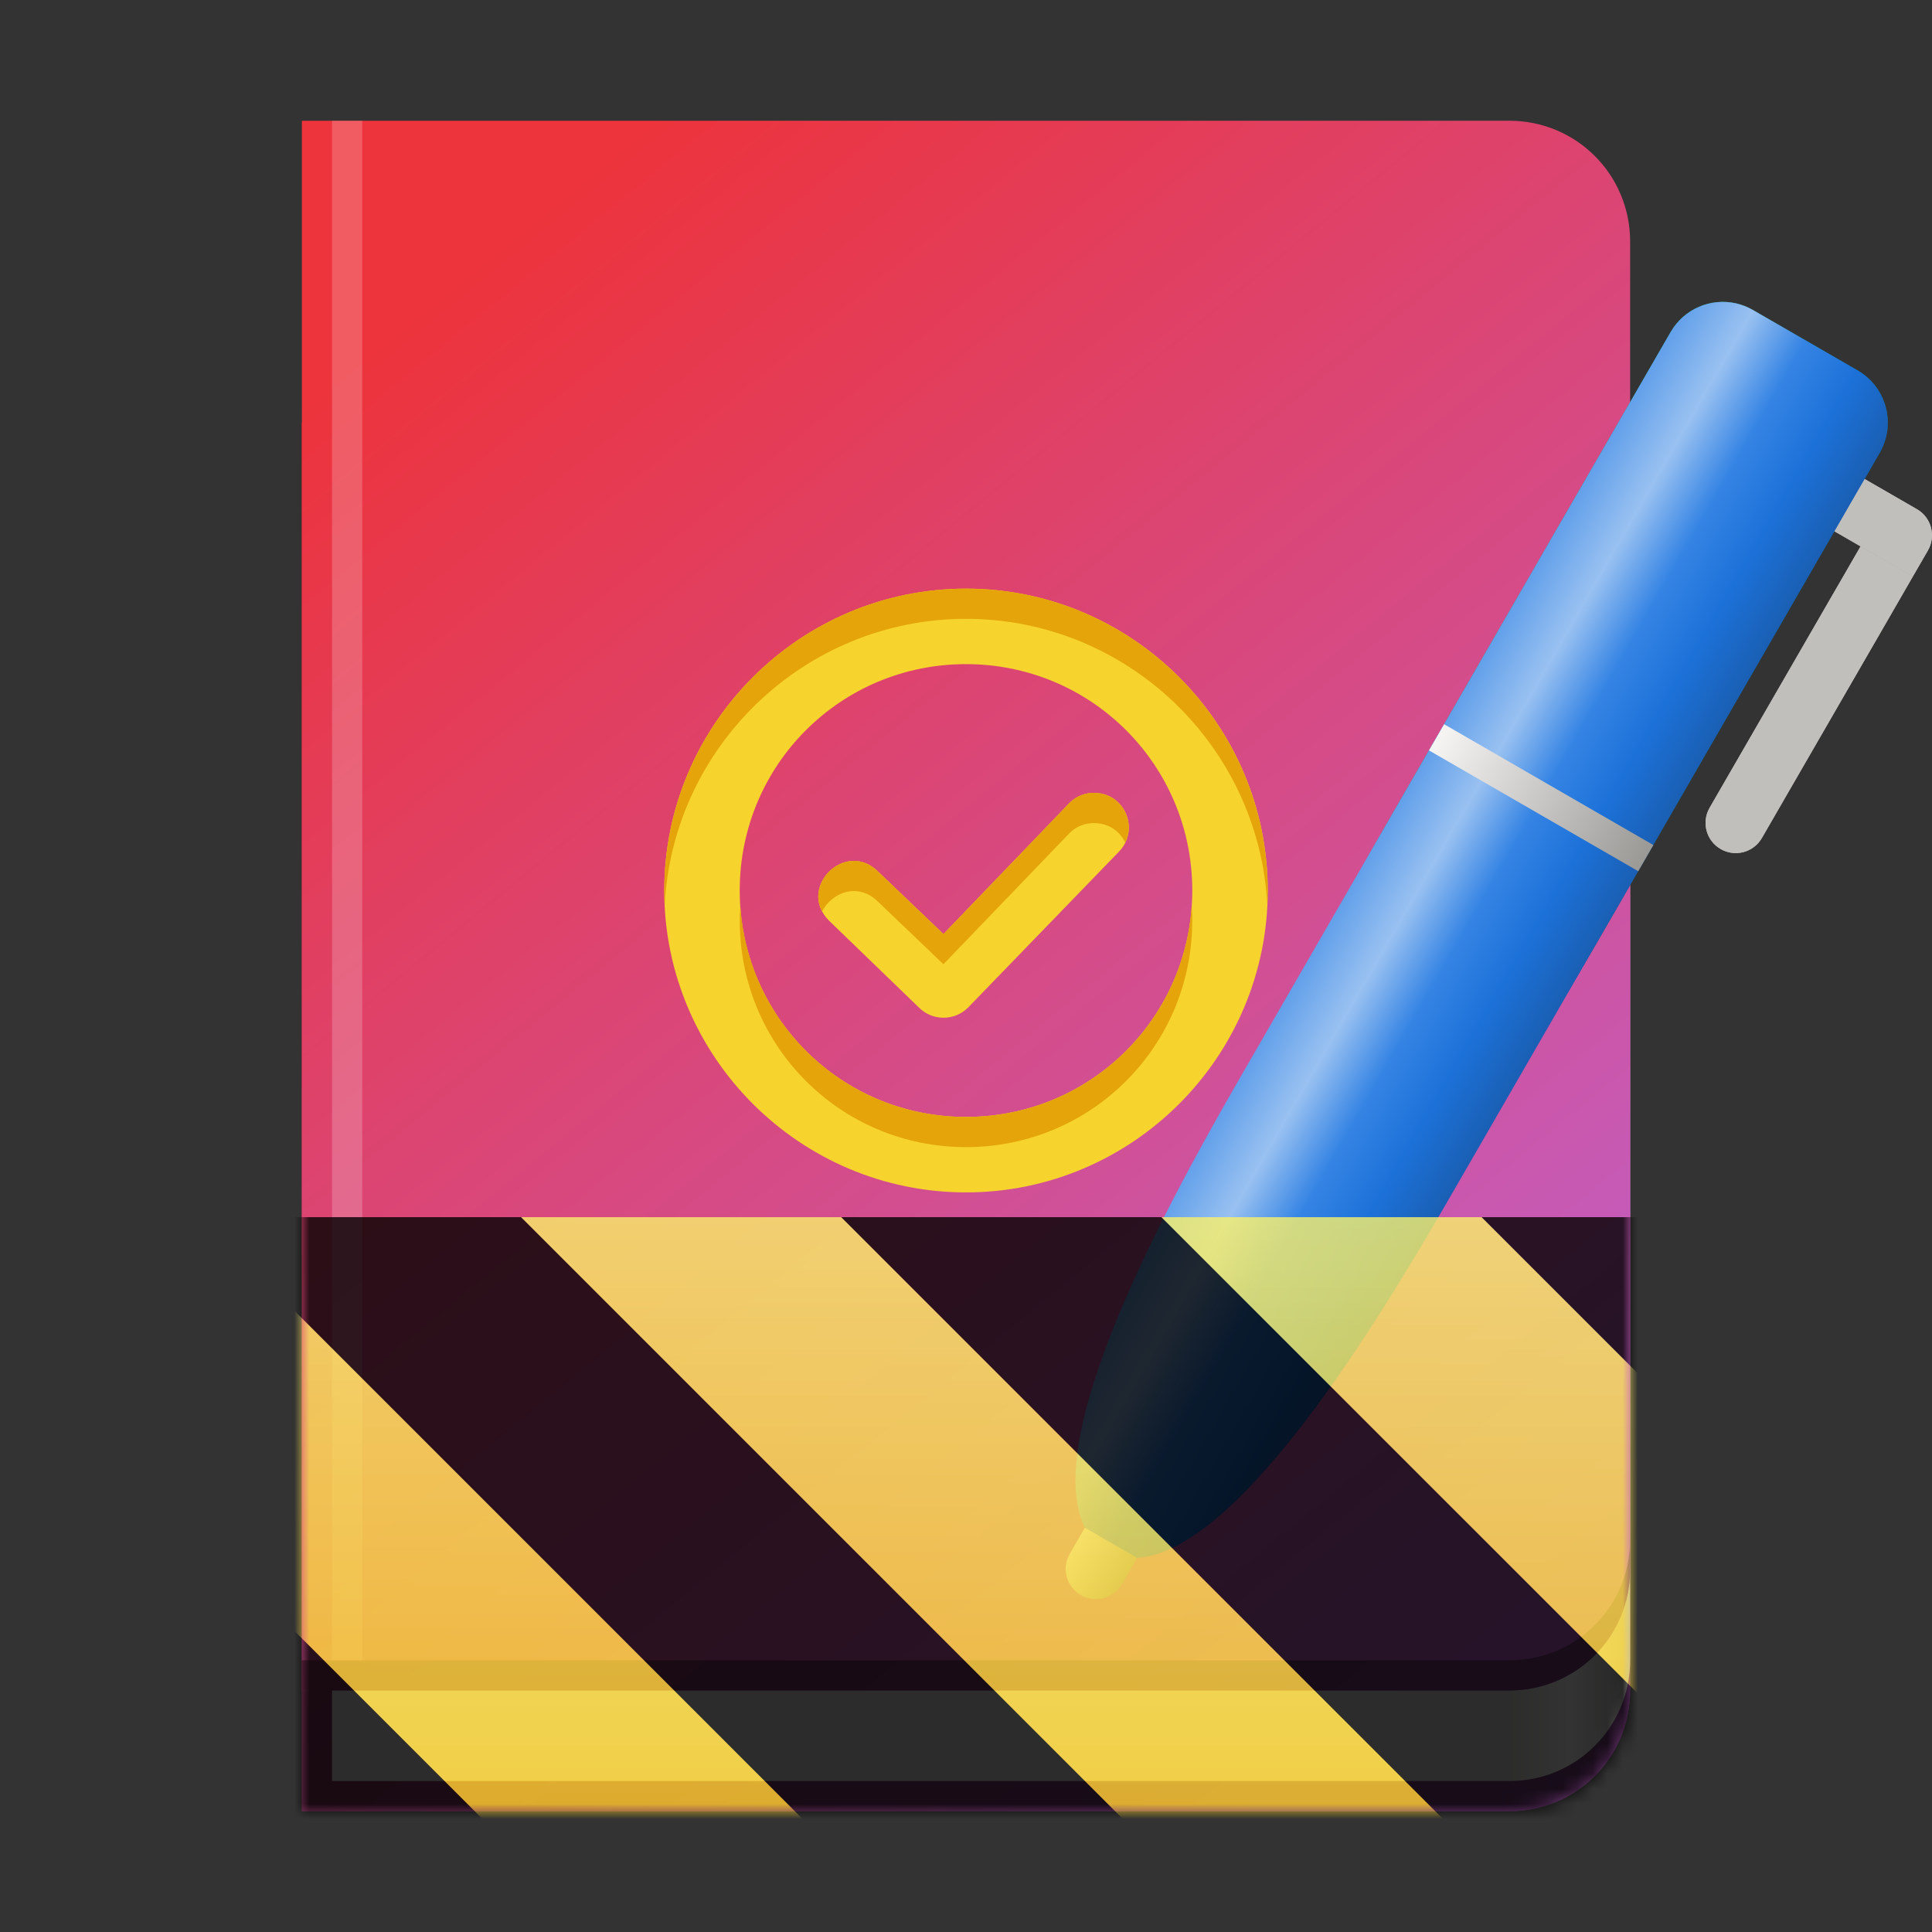 <?xml version="1.0" encoding="UTF-8"?>
<svg height="128px" viewBox="0 0 128 128" width="128px" xmlns="http://www.w3.org/2000/svg" xmlns:xlink="http://www.w3.org/1999/xlink">
    <rect x="0" y="0" width="128" height="128" fill="#333333" stroke="none"/>
    <defs>
        <linearGradient id="a" gradientUnits="userSpaceOnUse" x1="32" x2="104" y1="16" y2="104">
            <stop offset="0" stop-color="#ed333b"/>
            <stop offset="1" stop-color="#c061cb"/>
        </linearGradient>
        <linearGradient id="b" gradientUnits="userSpaceOnUse" x1="100" x2="108" y1="83" y2="83">
            <stop offset="0" stop-color="#deddda"/>
            <stop offset="0.511" stop-color="#ffffff"/>
            <stop offset="1" stop-color="#c0bfbc"/>
        </linearGradient>
        <filter id="c" height="100%" width="100%" x="0%" y="0%">
            <feColorMatrix in="SourceGraphic" type="matrix" values="0 0 0 0 1 0 0 0 0 1 0 0 0 0 1 0 0 0 1 0"/>
        </filter>
        <mask id="d">
            <g filter="url(#c)">
                <rect fill-opacity="0.2" height="128" width="128"/>
            </g>
        </mask>
        <linearGradient id="e" gradientUnits="userSpaceOnUse">
            <stop offset="0" stop-color="#9a9996"/>
            <stop offset="1" stop-color="#f6f5f4"/>
        </linearGradient>
        <linearGradient id="f" gradientTransform="matrix(-0.866 -0.5 -0.5 0.866 -49.404 -142.93)" x1="-231.103" x2="-227.103" xlink:href="#e" y1="131.796" y2="131.796"/>
        <linearGradient id="g" gradientTransform="matrix(-0.866 -0.5 -0.5 0.866 -49.404 -142.93)" gradientUnits="userSpaceOnUse" x1="-221.103" x2="-237.102" y1="92.796" y2="92.796">
            <stop offset="0" stop-color="#02ab90"/>
            <stop offset="1" stop-color="#09635f"/>
        </linearGradient>
        <linearGradient id="h" gradientUnits="userSpaceOnUse">
            <stop offset="0" stop-color="#f6f5f4"/>
            <stop offset="1" stop-color="#9a9996"/>
        </linearGradient>
        <linearGradient id="i" gradientTransform="matrix(-0.866 -0.5 -0.25 0.433 -72.599 -102.755)" x1="-221.103" x2="-237.103" xlink:href="#h" y1="92.796" y2="92.796"/>
        <linearGradient id="j" gradientTransform="matrix(-0.866 -0.5 -0.5 0.866 -49.404 -142.93)" x1="-231.103" x2="-227.103" xlink:href="#e" y1="131.796" y2="131.796"/>
        <linearGradient id="k" gradientTransform="matrix(0.966 0.259 -0.259 0.966 21.861 -16.684)" gradientUnits="userSpaceOnUse" x1="88.039" x2="103.494" y1="43.361" y2="47.502">
            <stop offset="0" stop-color="#62a0ea"/>
            <stop offset="0.25" stop-color="#99c1f1"/>
            <stop offset="0.5" stop-color="#3584e4"/>
            <stop offset="0.75" stop-color="#1c71d8"/>
            <stop offset="1" stop-color="#1a5fb4"/>
        </linearGradient>
        <linearGradient id="l" gradientTransform="matrix(-0.866 -0.5 -0.25 0.433 -72.6 -102.755)" x1="-221.103" x2="-237.103" xlink:href="#h" y1="92.796" y2="92.796"/>
        <mask id="m">
            <g filter="url(#c)">
                <rect fill-opacity="0.2" height="128" width="128"/>
            </g>
        </mask>
        <clipPath id="n">
            <rect height="152" width="192"/>
        </clipPath>
        <g id="o" clip-path="url(#n)">
            <path d="m 30 24 h 2 v 102 h -2 z m 0 0" fill="#ffffff"/>
        </g>
        <clipPath id="p">
            <rect height="128" width="128"/>
        </clipPath>
        <clipPath id="q">
            <rect height="128" width="128"/>
        </clipPath>
        <mask id="r">
            <g clip-path="url(#q)" filter="url(#c)">
                <g clip-path="url(#p)">
                    <path d="m 20 28 v 92 h 80 c 4.434 0 8 -3.566 8 -8 v -76 c 0 -4.434 -3.566 -8 -8 -8 z m 0 0" fill="url(#a)"/>
                    <path d="m 20 28 v 92 h 80 c 4.434 0 8 -3.566 8 -8 v -76 c 0 -4.434 -3.566 -8 -8 -8 z m 0 0" fill-opacity="0.4"/>
                    <path d="m 22 48 v 70 h 78 c 4.434 0 8 -3.566 8 -8 v -54 c 0 -4.434 -3.566 -8 -8 -8 z m 0 0" fill="url(#b)"/>
                    <path d="m 20 28 v 84 h 80 c 4.434 0 8 -3.566 8 -8 v -68 c 0 -4.434 -3.566 -8 -8 -8 z m 0 0" fill="url(#a)"/>
                    <path d="m 20 28 v 84 h 80 c 4.434 0 8 -3.566 8 -8 v -68 c 0 -4.434 -3.566 -8 -8 -8 z m 0 0" fill-opacity="0.4"/>
                    <path d="m 20 8 v 102 h 80 c 4.434 0 8 -3.566 8 -8 v -86 c 0 -4.434 -3.566 -8 -8 -8 z m 0 0" fill="url(#a)"/>
                    <use mask="url(#m)" transform="matrix(1 0 0 1 -8 -16)" xlink:href="#o"/>
                    <path d="m 72.641 52.535 c 1.977 0.129 2.863 2.52 1.465 3.918 l -9.969 10.301 c -0.898 0.898 -2.355 0.898 -3.254 0 l -5.953 -5.754 c -2.172 -2.164 1.082 -5.418 3.25 -3.25 l 4.328 4.133 l 8.348 -8.684 c 0.469 -0.48 1.121 -0.715 1.785 -0.664 z m 0 0" fill="#f6d32d"/>
                    <path d="m 64 39 c -11.008 0 -19.992 8.984 -19.992 20 s 8.984 20 19.992 20 c 11.016 0 19.992 -8.984 19.992 -20 s -8.977 -20 -19.992 -20 z m 0 5 c 8.309 0 14.992 6.688 14.992 15 s -6.684 15 -14.992 15 c -8.312 0 -14.992 -6.688 -14.992 -15 s 6.68 -15 14.992 -15 z m 0 0" fill="#f6d32d"/>
                    <path d="m 72.395 52.531 c -0.578 0.016 -1.129 0.25 -1.539 0.668 l -8.352 8.684 l -4.324 -4.133 c -1.969 -1.969 -4.836 0.535 -3.715 2.637 c 0.641 -1.254 2.383 -1.969 3.715 -0.637 l 4.324 4.133 l 8.352 -8.684 c 0.469 -0.48 1.125 -0.711 1.785 -0.664 c 0.906 0.059 1.578 0.594 1.91 1.289 c 0.684 -1.387 -0.207 -3.18 -1.91 -3.289 c -0.082 -0.008 -0.164 -0.008 -0.246 -0.004 z m 0 0" fill="#e5a50a"/>
                    <path d="m 64 39 c -11.004 0 -19.988 8.984 -19.988 20 c 0 0.336 0.008 0.668 0.023 1 c 0.523 -10.555 9.293 -19 19.965 -19 c 10.68 0 19.441 8.445 19.965 19 c 0.016 -0.332 0.023 -0.664 0.023 -1 c 0 -11.016 -8.973 -20 -19.988 -20 z m -14.953 21 c -0.023 0.332 -0.035 0.664 -0.035 1 c 0 8.309 6.68 15 14.988 15 s 14.988 -6.691 14.988 -15 c 0 -0.336 -0.012 -0.668 -0.035 -1 c -0.512 7.84 -6.98 14 -14.953 14 s -14.441 -6.16 -14.953 -14 z m 0 0" fill="#e5a50a"/>
                    <path d="m 127 33.734 l -5.199 -3 c -0.18 -0.105 -0.367 -0.176 -0.559 -0.219 c -0.832 -0.191 -1.723 0.176 -2.172 0.953 c -0.551 0.957 -0.227 2.176 0.73 2.73 l 6.93 4 l 1 -1.73 c 0.551 -0.961 0.23 -2.18 -0.73 -2.734 z m 0 0" fill="#c0bfbc"/>
                    <path d="m 84.605 83.16 c -0.953 -0.551 -2.18 -0.223 -2.73 0.73 l -1 1.734 c -0.555 0.957 -0.227 2.18 0.734 2.734 c 0.957 0.551 2.176 0.223 2.73 -0.734 l 1 -1.73 c 0.551 -0.957 0.223 -2.18 -0.73 -2.734 z m 0 0" fill="url(#f)"/>
                    <path d="m 115.02 20.098 c -1.664 -0.375 -3.441 0.348 -4.34 1.906 l -8.004 13.855 l -1.461 2.539 l -0.539 0.922 c 0 0.004 0.004 0.008 0 0.004 l -8 13.855 c -4 6.93 -14 24.25 -10.801 30.715 l 3.461 2 c 7.199 -0.465 17.199 -17.785 21.199 -24.715 l 8 -13.852 l 0.535 -0.934 l 1.465 -2.531 l 8.004 -13.859 c 1.102 -1.918 0.449 -4.355 -1.469 -5.465 l -6.93 -4 c -0.359 -0.207 -0.738 -0.352 -1.121 -0.441 z m 0 0" fill="url(#g)"/>
                    <path d="m 109.535 55.984 l -13.855 -8 l -1 1.734 l 13.855 8 z m 0 0" fill="url(#i)"/>
                    <path d="m 123.266 36.199 l -1 1.734 l -1 1.73 l -8 13.855 c -0.551 0.961 -0.227 2.18 0.734 2.734 c 0.957 0.551 2.176 0.227 2.73 -0.734 l 8 -13.852 l 2 -3.469 l -1.73 -1 z m 0 0" fill="#c0bfbc"/>
                    <path d="m 127 33.734 l -5.199 -3 c -0.18 -0.105 -0.367 -0.176 -0.559 -0.219 c -0.832 -0.191 -1.723 0.176 -2.172 0.953 c -0.551 0.957 -0.227 2.176 0.73 2.73 l 6.93 4 l 1 -1.73 c 0.551 -0.961 0.23 -2.18 -0.73 -2.734 z m 0 0" fill="#c0bfbc"/>
                    <path d="m 74.605 100.48 c -0.953 -0.551 -2.18 -0.223 -2.73 0.734 l -1 1.73 c -0.555 0.957 -0.227 2.18 0.73 2.734 c 0.961 0.551 2.18 0.223 2.73 -0.734 l 1.004 -1.734 c 0.551 -0.953 0.223 -2.176 -0.734 -2.73 z m 0 0" fill="url(#j)"/>
                    <path d="m 123.266 36.199 l -1 1.734 l -1 1.73 l -8 13.855 c -0.551 0.961 -0.227 2.18 0.734 2.734 c 0.957 0.551 2.176 0.227 2.73 -0.734 l 8 -13.852 l 2 -3.469 l -1.73 -1 z m 0 0" fill="#c0bfbc"/>
                    <path d="m 115.02 20.098 c -1.664 -0.375 -3.441 0.348 -4.34 1.906 l -8.004 13.855 l -1.465 2.539 l -0.535 0.922 v 0.004 l -18 31.176 c -4 6.93 -14 24.25 -10.801 30.715 l 3.465 2 c 7.195 -0.465 17.195 -17.785 21.195 -24.715 l 18 -31.18 l 0.535 -0.926 l 1.465 -2.535 l 8 -13.855 c 1.105 -1.918 0.453 -4.355 -1.465 -5.465 l -6.93 -4 c -0.359 -0.207 -0.738 -0.352 -1.121 -0.441 z m 0 0" fill="url(#k)"/>
                    <path d="m 109.535 55.984 l -13.855 -8 l -1.004 1.734 l 13.859 8 z m 0 0" fill="url(#l)"/>
                </g>
            </g>
        </mask>
        <mask id="s">
            <g filter="url(#c)">
                <rect fill-opacity="0.8" height="128" width="128"/>
            </g>
        </mask>
        <linearGradient id="t" gradientTransform="matrix(0 0.37 -0.985 0 295.385 -30.36)" gradientUnits="userSpaceOnUse" x1="300" x2="428" y1="235" y2="235">
            <stop offset="0" stop-color="#f9f06b"/>
            <stop offset="1" stop-color="#f5c211"/>
        </linearGradient>
        <clipPath id="u">
            <rect height="128" width="128"/>
        </clipPath>
        <clipPath id="v">
            <rect height="128" width="128"/>
        </clipPath>
    </defs>
    <path d="m 20 28 v 92 h 80 c 4.434 0 8 -3.566 8 -8 v -76 c 0 -4.434 -3.566 -8 -8 -8 z m 0 0" fill="url(#a)"/>
    <path d="m 20 28 v 92 h 80 c 4.434 0 8 -3.566 8 -8 v -76 c 0 -4.434 -3.566 -8 -8 -8 z m 0 0" fill-opacity="0.4"/>
    <path d="m 22 48 v 70 h 78 c 4.434 0 8 -3.566 8 -8 v -54 c 0 -4.434 -3.566 -8 -8 -8 z m 0 0" fill="url(#b)"/>
    <path d="m 20 28 v 84 h 80 c 4.434 0 8 -3.566 8 -8 v -68 c 0 -4.434 -3.566 -8 -8 -8 z m 0 0" fill="url(#a)"/>
    <path d="m 20 28 v 84 h 80 c 4.434 0 8 -3.566 8 -8 v -68 c 0 -4.434 -3.566 -8 -8 -8 z m 0 0" fill-opacity="0.4"/>
    <path d="m 20 8 v 102 h 80 c 4.434 0 8 -3.566 8 -8 v -86 c 0 -4.434 -3.566 -8 -8 -8 z m 0 0" fill="url(#a)"/>
    <use mask="url(#d)" transform="matrix(1 0 0 1 -8 -16)" xlink:href="#o"/>
    <path d="m 72.641 52.535 c 1.977 0.129 2.863 2.52 1.465 3.918 l -9.969 10.301 c -0.898 0.898 -2.355 0.898 -3.254 0 l -5.953 -5.754 c -2.172 -2.164 1.082 -5.418 3.25 -3.25 l 4.328 4.133 l 8.348 -8.684 c 0.469 -0.48 1.121 -0.715 1.785 -0.664 z m 0 0" fill="#f6d32d"/>
    <path d="m 64 39 c -11.008 0 -19.992 8.984 -19.992 20 s 8.984 20 19.992 20 c 11.016 0 19.992 -8.984 19.992 -20 s -8.977 -20 -19.992 -20 z m 0 5 c 8.309 0 14.992 6.688 14.992 15 s -6.684 15 -14.992 15 c -8.312 0 -14.992 -6.688 -14.992 -15 s 6.68 -15 14.992 -15 z m 0 0" fill="#f6d32d"/>
    <path d="m 72.395 52.531 c -0.578 0.016 -1.129 0.25 -1.539 0.668 l -8.352 8.684 l -4.324 -4.133 c -1.969 -1.969 -4.836 0.535 -3.715 2.637 c 0.641 -1.254 2.383 -1.969 3.715 -0.637 l 4.324 4.133 l 8.352 -8.684 c 0.469 -0.48 1.125 -0.711 1.785 -0.664 c 0.906 0.059 1.578 0.594 1.91 1.289 c 0.684 -1.387 -0.207 -3.18 -1.91 -3.289 c -0.082 -0.008 -0.164 -0.008 -0.246 -0.004 z m 0 0" fill="#e5a50a"/>
    <path d="m 64 39 c -11.004 0 -19.988 8.984 -19.988 20 c 0 0.336 0.008 0.668 0.023 1 c 0.523 -10.555 9.293 -19 19.965 -19 c 10.68 0 19.441 8.445 19.965 19 c 0.016 -0.332 0.023 -0.664 0.023 -1 c 0 -11.016 -8.973 -20 -19.988 -20 z m -14.953 21 c -0.023 0.332 -0.035 0.664 -0.035 1 c 0 8.309 6.68 15 14.988 15 s 14.988 -6.691 14.988 -15 c 0 -0.336 -0.012 -0.668 -0.035 -1 c -0.512 7.84 -6.98 14 -14.953 14 s -14.441 -6.16 -14.953 -14 z m 0 0" fill="#e5a50a"/>
    <path d="m 127 33.734 l -5.199 -3 c -0.18 -0.105 -0.367 -0.176 -0.559 -0.219 c -0.832 -0.191 -1.723 0.176 -2.172 0.953 c -0.551 0.957 -0.227 2.176 0.73 2.73 l 6.93 4 l 1 -1.73 c 0.551 -0.961 0.23 -2.18 -0.73 -2.734 z m 0 0" fill="#c0bfbc"/>
    <path d="m 84.605 83.16 c -0.953 -0.551 -2.18 -0.223 -2.73 0.73 l -1 1.734 c -0.555 0.957 -0.227 2.18 0.734 2.734 c 0.957 0.551 2.176 0.223 2.73 -0.734 l 1 -1.73 c 0.551 -0.957 0.223 -2.18 -0.73 -2.734 z m 0 0" fill="url(#f)"/>
    <path d="m 115.02 20.098 c -1.664 -0.375 -3.441 0.348 -4.34 1.906 l -8.004 13.855 l -1.461 2.539 l -0.539 0.922 c 0 0.004 0.004 0.008 0 0.004 l -8 13.855 c -4 6.93 -14 24.25 -10.801 30.715 l 3.461 2 c 7.199 -0.465 17.199 -17.785 21.199 -24.715 l 8 -13.852 l 0.535 -0.934 l 1.465 -2.531 l 8.004 -13.859 c 1.102 -1.918 0.449 -4.355 -1.469 -5.465 l -6.93 -4 c -0.359 -0.207 -0.738 -0.352 -1.121 -0.441 z m 0 0" fill="url(#g)"/>
    <path d="m 109.535 55.984 l -13.855 -8 l -1 1.734 l 13.855 8 z m 0 0" fill="url(#i)"/>
    <path d="m 123.266 36.199 l -1 1.734 l -1 1.73 l -8 13.855 c -0.551 0.961 -0.227 2.18 0.734 2.734 c 0.957 0.551 2.176 0.227 2.73 -0.734 l 8 -13.852 l 2 -3.469 l -1.73 -1 z m 0 0" fill="#c0bfbc"/>
    <path d="m 127 33.734 l -5.199 -3 c -0.18 -0.105 -0.367 -0.176 -0.559 -0.219 c -0.832 -0.191 -1.723 0.176 -2.172 0.953 c -0.551 0.957 -0.227 2.176 0.73 2.73 l 6.93 4 l 1 -1.73 c 0.551 -0.961 0.23 -2.18 -0.73 -2.734 z m 0 0" fill="#c0bfbc"/>
    <path d="m 74.605 100.48 c -0.953 -0.551 -2.18 -0.223 -2.73 0.734 l -1 1.73 c -0.555 0.957 -0.227 2.18 0.73 2.734 c 0.961 0.551 2.18 0.223 2.73 -0.734 l 1.004 -1.734 c 0.551 -0.953 0.223 -2.176 -0.734 -2.73 z m 0 0" fill="url(#j)"/>
    <path d="m 123.266 36.199 l -1 1.734 l -1 1.73 l -8 13.855 c -0.551 0.961 -0.227 2.18 0.734 2.734 c 0.957 0.551 2.176 0.227 2.73 -0.734 l 8 -13.852 l 2 -3.469 l -1.73 -1 z m 0 0" fill="#c0bfbc"/>
    <path d="m 115.02 20.098 c -1.664 -0.375 -3.441 0.348 -4.34 1.906 l -8.004 13.855 l -1.465 2.539 l -0.535 0.922 v 0.004 l -18 31.176 c -4 6.93 -14 24.25 -10.801 30.715 l 3.465 2 c 7.195 -0.465 17.195 -17.785 21.195 -24.715 l 18 -31.18 l 0.535 -0.926 l 1.465 -2.535 l 8 -13.855 c 1.105 -1.918 0.453 -4.355 -1.465 -5.465 l -6.93 -4 c -0.359 -0.207 -0.738 -0.352 -1.121 -0.441 z m 0 0" fill="url(#k)"/>
    <path d="m 109.535 55.984 l -13.855 -8 l -1.004 1.734 l 13.859 8 z m 0 0" fill="url(#l)"/>
    <g clip-path="url(#v)" mask="url(#r)">
        <g clip-path="url(#u)" mask="url(#s)">
            <path d="m 128 80.641 v 47.359 h -128 v -47.359 z m 0 0" fill="url(#t)"/>
            <path d="m 13.309 80.641 l 47.355 47.359 h 21.215 l -47.359 -47.359 z m 42.422 0 l 47.363 47.359 h 21.215 l -47.363 -47.359 z m 42.43 0 l 29.84 29.84 v -21.211 l -8.629 -8.629 z m -98.16 7.906 v 21.215 l 18.238 18.238 h 21.215 z m 0 0"/>
        </g>
    </g>
</svg>
